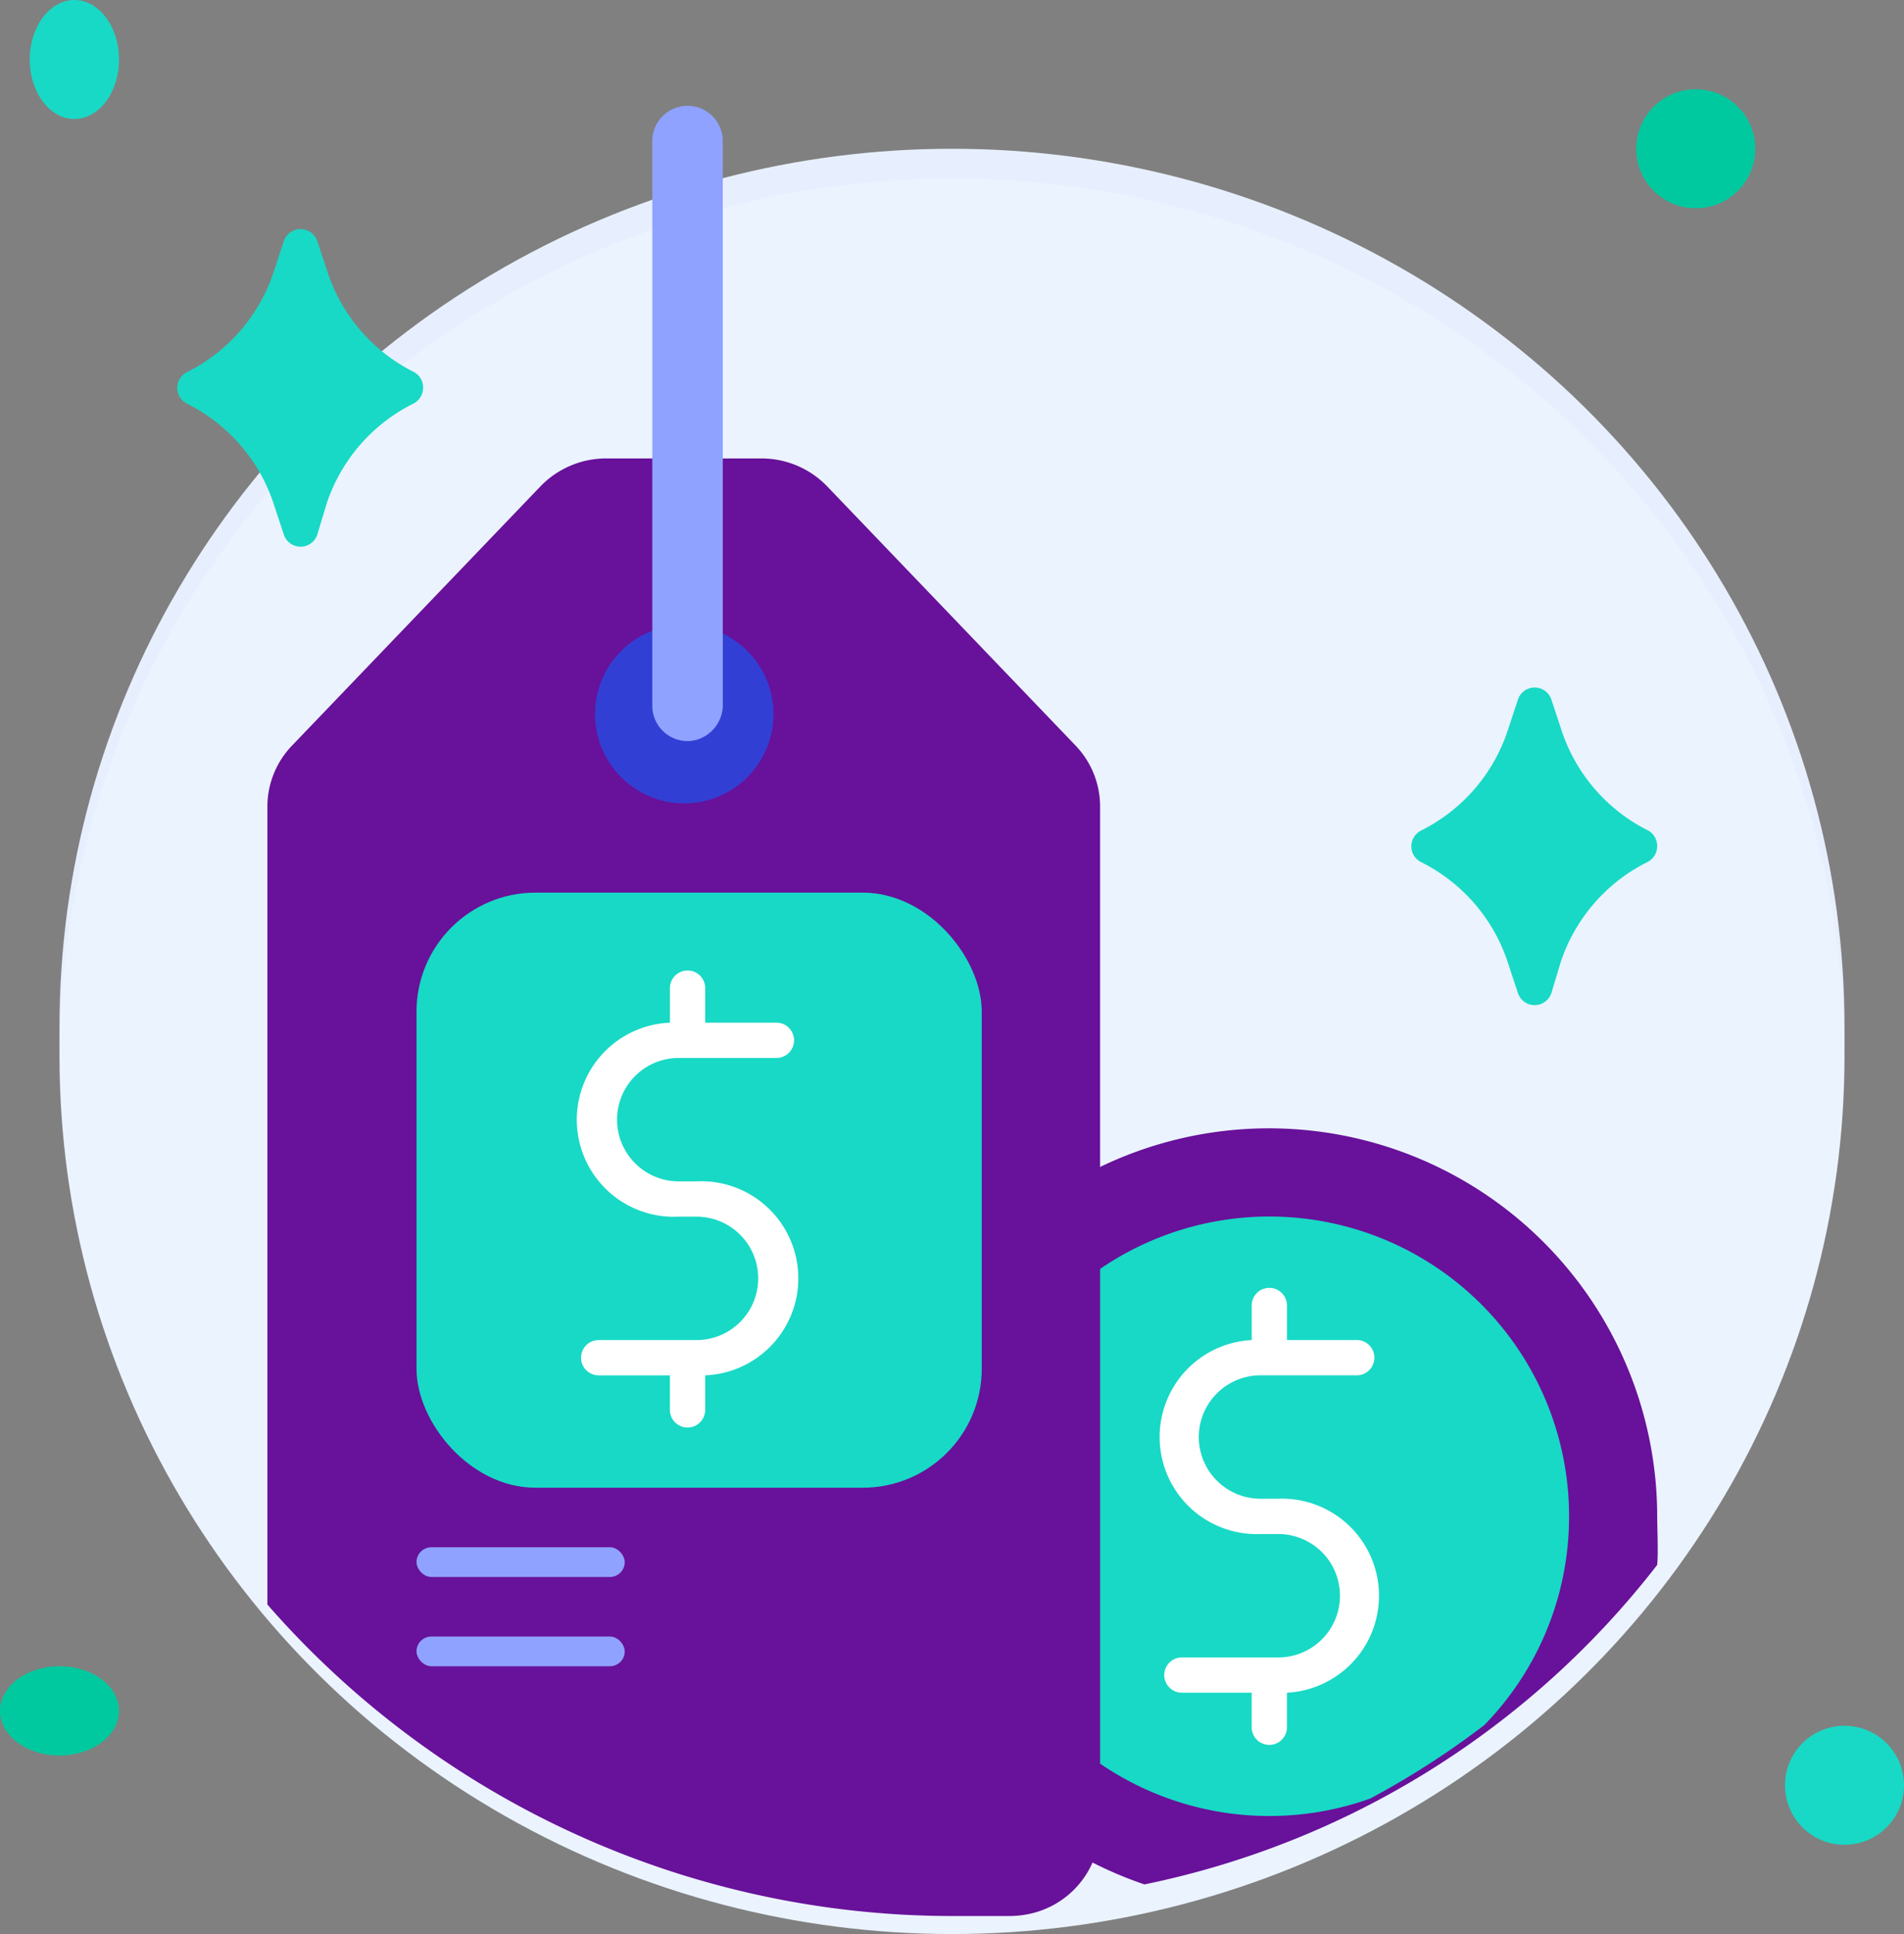 <svg xmlns="http://www.w3.org/2000/svg" width="64" height="65" viewBox="0 0 64 65">
  <rect x="0" y="0" width="64" height="65" fill="#808080" stroke="none"/>
  <g id="deals-icon" transform="translate(-1 -1)">
    <ellipse id="Ellipse_210" data-name="Ellipse 210" cx="30" cy="29.5" rx="30" ry="29.5" transform="translate(3 6)" fill="#e7efff"/>
    <ellipse id="Ellipse_211" data-name="Ellipse 211" cx="30" cy="29.5" rx="30" ry="29.5" transform="translate(3 7)" fill="#ebf3ff"/>
    <path id="Path_19437" data-name="Path 19437" d="M19.319,19.33a.593.593,0,0,1-.326.527,5.79,5.79,0,0,0-2.916,3.36l-.314,1.043a.593.593,0,0,1-1.126,0l-.344-1.043a5.79,5.79,0,0,0-2.916-3.36.593.593,0,0,1,0-1.055,5.79,5.79,0,0,0,2.916-3.36l.344-1.043a.593.593,0,0,1,1.126,0l.344,1.043a5.79,5.79,0,0,0,2.916,3.36A.593.593,0,0,1,19.319,19.33Z" transform="translate(-4.097 -5.293)" fill="#18d9c5"/>
    <path id="Path_19438" data-name="Path 19438" d="M89.319,45.33a.593.593,0,0,1-.326.527,5.79,5.79,0,0,0-2.916,3.36l-.314,1.043a.593.593,0,0,1-1.126,0l-.344-1.043a5.79,5.79,0,0,0-2.916-3.36.593.593,0,0,1,0-1.055,5.79,5.79,0,0,0,2.916-3.36l.344-1.043a.593.593,0,0,1,1.126,0l.344,1.043a5.79,5.79,0,0,0,2.916,3.36A.593.593,0,0,1,89.319,45.33Z" transform="translate(-32.615 -15.886)" fill="#18d9c5"/>
    <ellipse id="Ellipse_212" data-name="Ellipse 212" cx="1.5" cy="2" rx="1.5" ry="2" transform="translate(2 1)" fill="#18d9c5"/>
    <circle id="Ellipse_213" data-name="Ellipse 213" cx="2" cy="2" r="2" transform="translate(56 4)" fill="#00c99f"/>
    <circle id="Ellipse_214" data-name="Ellipse 214" cx="2" cy="2" r="2" transform="translate(61 59)" fill="#18d9c5"/>
    <ellipse id="Ellipse_215" data-name="Ellipse 215" cx="2" cy="1.5" rx="2" ry="1.5" transform="translate(1 57)" fill="#00c99f"/>
    <path id="Path_19439" data-name="Path 19439" d="M77.073,78.031c0,.419.041,1.213,0,1.631A29.239,29.239,0,0,1,59.838,90.4,13.05,13.05,0,1,1,77.073,78.031Z" transform="translate(-20.369 -26.068)" fill="#68119a"/>
    <path id="Path_19440" data-name="Path 19440" d="M76.148,80.071a10.015,10.015,0,0,1-2.85,7.016,28.13,28.13,0,0,1-3.828,2.465,10.074,10.074,0,1,1,6.679-9.481Z" transform="translate(-22.407 -28.108)" fill="#18d9c5"/>
    <path id="Path_19441" data-name="Path 19441" d="M44.99,38.7V73a3,3,0,0,1-2.2,2.873,3.231,3.231,0,0,1-.84.114H40.122A30.575,30.575,0,0,1,17,65.519V38.7a2.958,2.958,0,0,1,.828-2.049l8.354-8.716A3.069,3.069,0,0,1,28.4,27h5.2a3.069,3.069,0,0,1,2.215.938l8.354,8.716A2.958,2.958,0,0,1,44.99,38.7Z" transform="translate(-7.012 -10.593)" fill="#68119a"/>
    <circle id="Ellipse_216" data-name="Ellipse 216" cx="3" cy="3" r="3" transform="translate(21 22)" fill="#323fd4"/>
    <path id="Path_19442" data-name="Path 19442" d="M40.37,8.185V27.077a1.227,1.227,0,0,1-.984,1.256A1.185,1.185,0,0,1,38,27.148V8.185A1.185,1.185,0,0,1,39.185,7h0A1.185,1.185,0,0,1,40.37,8.185Z" transform="translate(-15.074 -2.444)" fill="#8fa2ff"/>
    <path id="Path_19443" data-name="Path 19443" d="M70.748,81.111h-.593a2.074,2.074,0,0,1,0-4.148h3.259a.593.593,0,0,0,0-1.185h-2.37V74.593a.593.593,0,0,0-1.185,0v1.185a3.263,3.263,0,0,0,.3,6.519h.593a2.074,2.074,0,0,1,0,4.148H67.488a.593.593,0,0,0,0,1.185h2.37v1.185a.593.593,0,0,0,1.185,0V87.63a3.263,3.263,0,0,0-.3-6.519Z" transform="translate(-26.785 -29.741)" fill="#fff"/>
    <rect id="Rectangle_1248" data-name="Rectangle 1248" width="19" height="20" rx="4" transform="translate(15 31)" fill="#18d9c5"/>
    <path id="Path_19444" data-name="Path 19444" d="M37.748,63.111h-.593a2.074,2.074,0,1,1,0-4.148h3.259a.593.593,0,1,0,0-1.185h-2.37V56.593a.593.593,0,0,0-1.185,0v1.185a3.263,3.263,0,1,0,.3,6.519h.593a2.074,2.074,0,1,1,0,4.148H34.488a.593.593,0,1,0,0,1.185h2.37v1.185a.593.593,0,0,0,1.185,0V69.63a3.263,3.263,0,1,0-.3-6.519Z" transform="translate(-13.34 -22.407)" fill="#fff"/>
    <rect id="Rectangle_1249" data-name="Rectangle 1249" width="7" height="1" rx="0.5" transform="translate(15 53)" fill="#8fa2ff"/>
    <rect id="Rectangle_1250" data-name="Rectangle 1250" width="7" height="1" rx="0.5" transform="translate(15 56)" fill="#8fa2ff"/>
  </g>
</svg>
